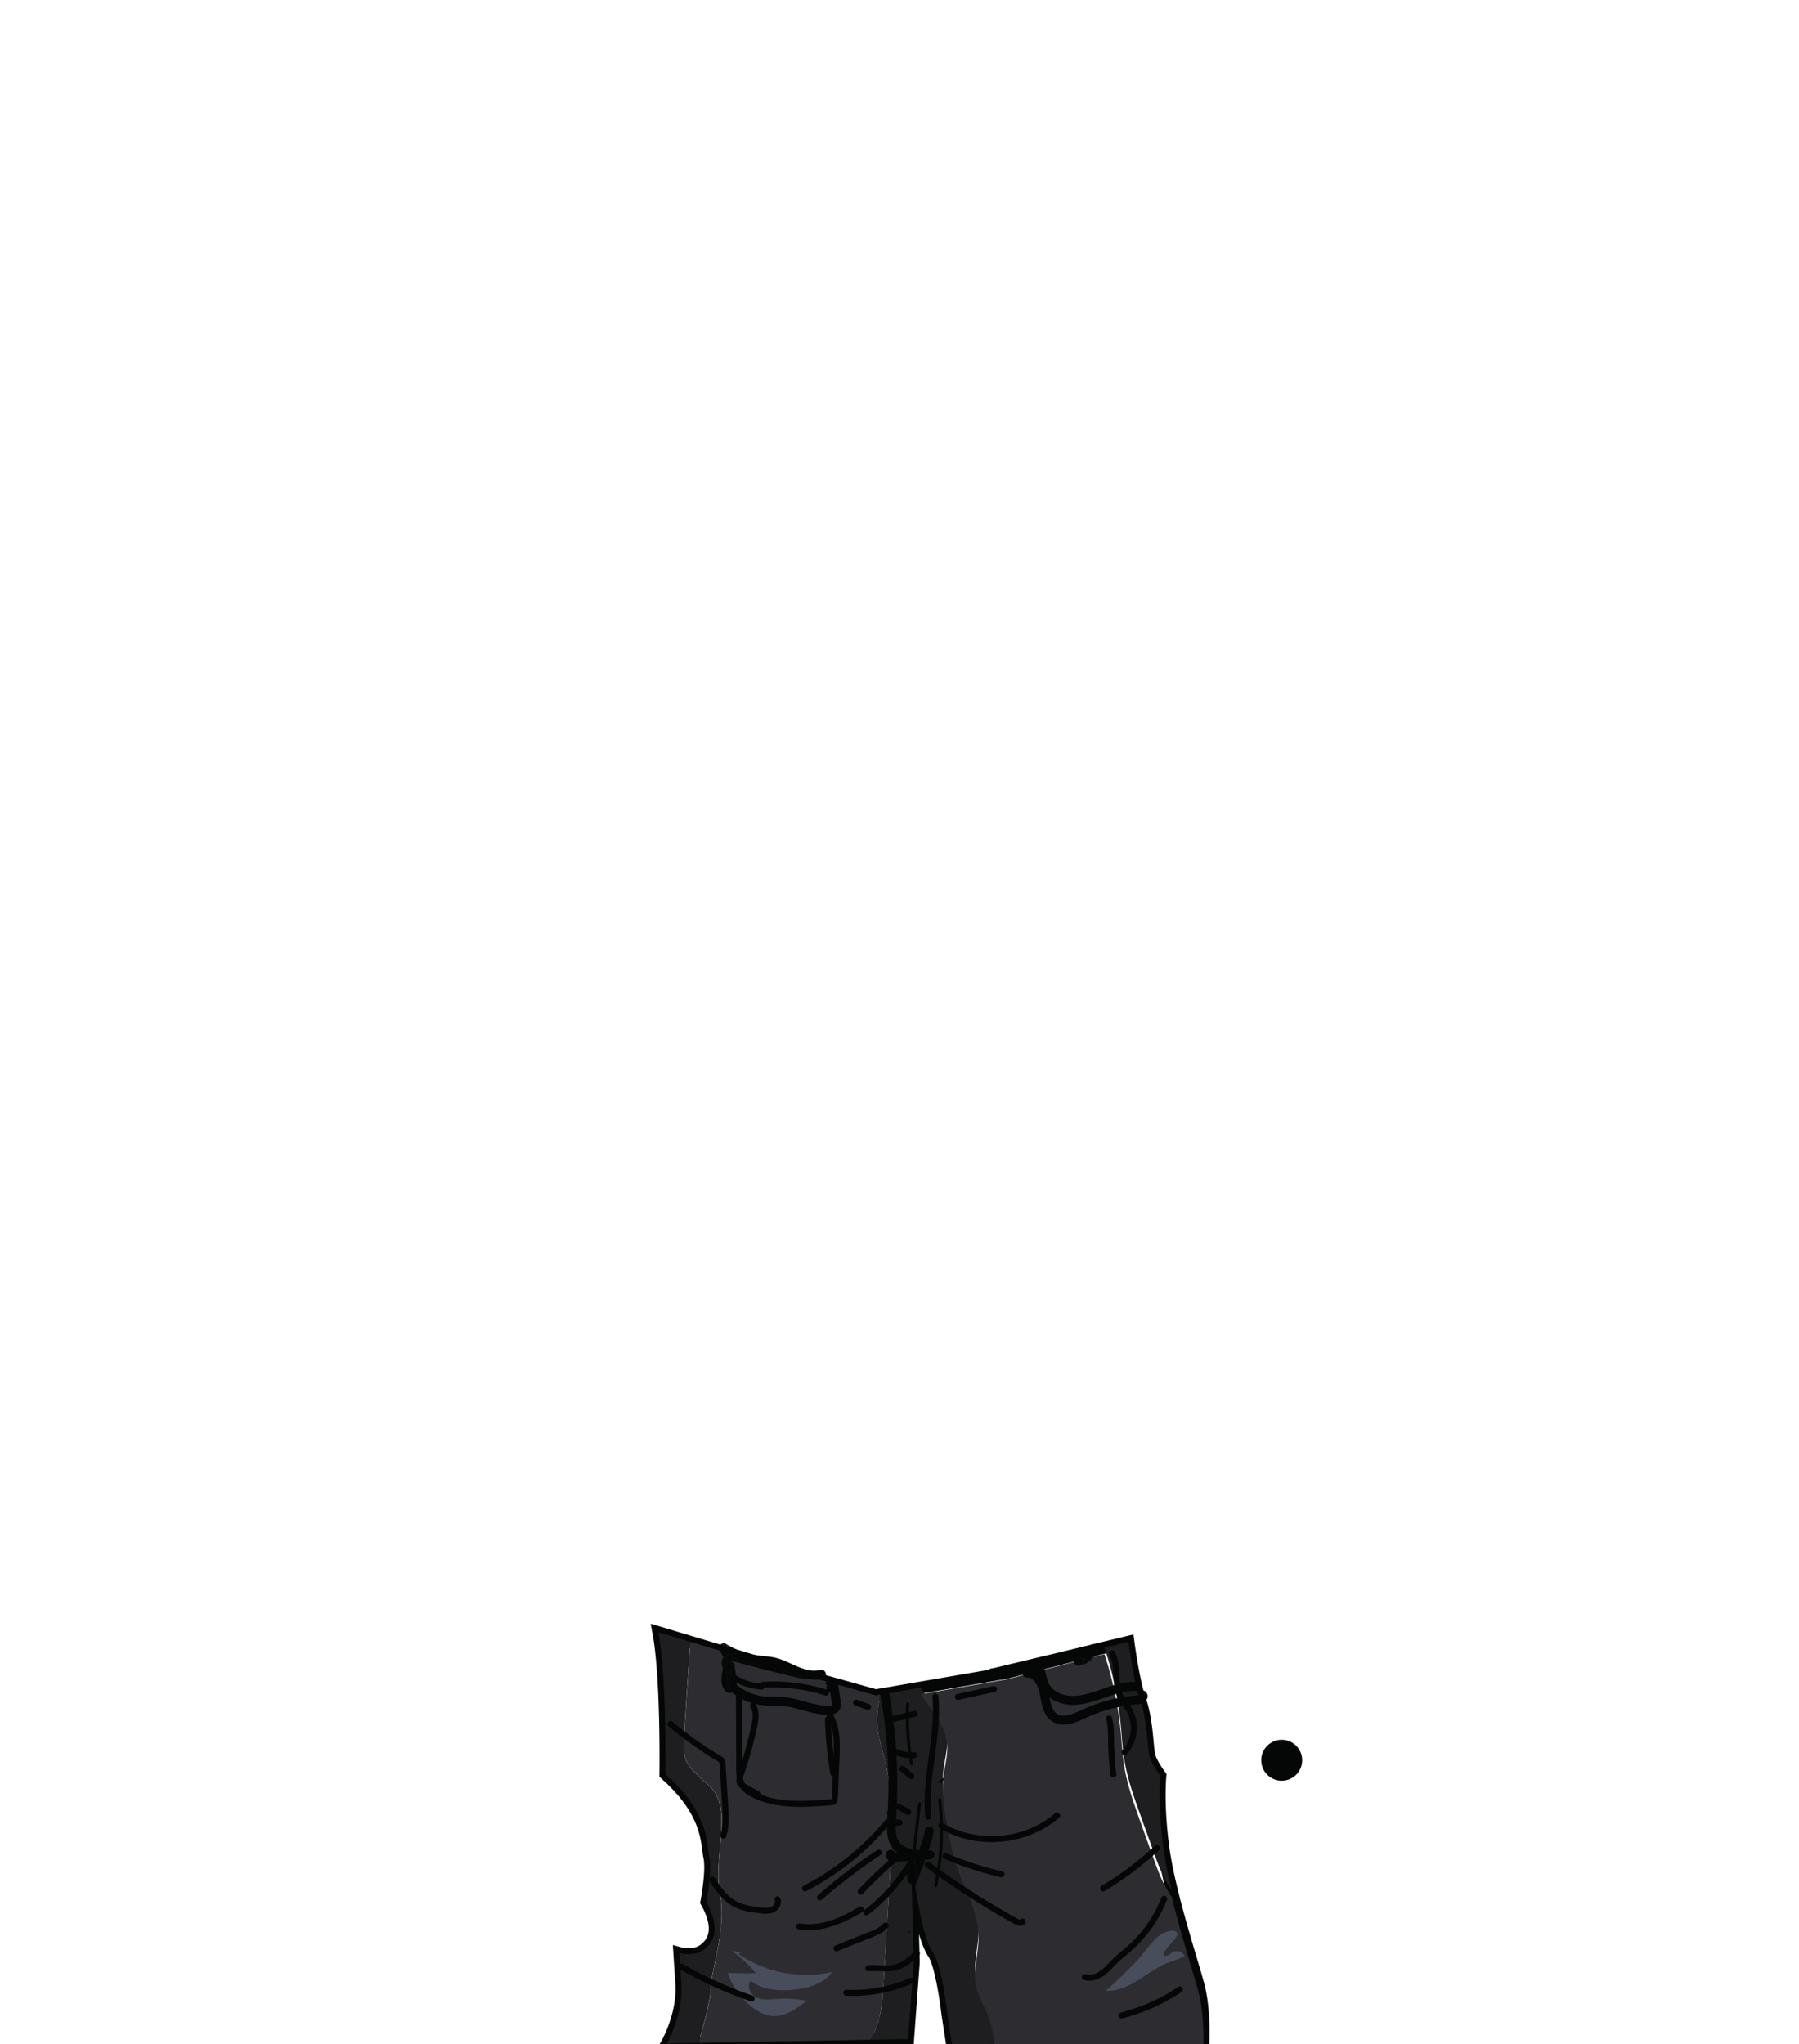 <svg id="Ass3" xmlns="http://www.w3.org/2000/svg" viewBox="0 0 1801 2046">
  <title>ass2</title>
  <g>
    <g>
      <path d="M950.56,2048.93l-5-32.43c-1.48-13.13-6.78-49.41-13.44-59.42-7-10.53-12.2-30.85-15.9-51.24l1.56,58.32-5.87,79.71-249.54,4.65,2.65-4.6c.16-.28,16-28.12,14.11-57.8l-2.28-35.25L681,1952c.13,0,12.78,3.5,21.46-2.57,12.7-8.9,13.41-23.73,2.1-44.09l-.53-1,.2-1.07c.06-.3,5.85-30.56,3-43.8-.48-2.21-.8-4.69-1.17-7.57-2-15.48-5.31-41.39-41.89-73.81l-1-.92,0-1.37c0-1,1.4-96.72-7-141.41l-.9-4.83,123.21,36.91,64.94,18,33.4,9.4L1007,1671.49l92.88-24,32.3-7.8.43,3.32c.05.39,5,38.92,11.85,58.39,4.81,13.74,6.37,30.35,7.5,42.49a113.39,113.39,0,0,0,1.58,12.78c1.83,7.31,10.4,18.81,10.49,18.92l.71,1-.13,1.18c0,.27-2.88,27.23,3,71.28,4.53,33.94,18.46,80.72,27.68,111.67,3,10,5.55,18.65,7.25,24.94,7,26.17,5.18,58.6,5.09,60l-.17,2.82Zm1-33.16,4.17,27.15,246.06-.49c.28-8.46.6-34.34-5-55.23-1.67-6.21-4.23-14.82-7.2-24.78-9.27-31.14-23.29-78.19-27.87-112.6-5.36-40.16-3.63-65.82-3.13-71.55-2.22-3.08-9-12.9-10.81-20.12-.72-2.86-1.16-7.63-1.73-13.67-1.11-11.83-2.63-28-7.19-41.07-5.91-16.86-10.32-46.36-11.7-56.29l-25.77,6.22-93.19,24-131.63,22.7-34.69-9.77-65-18-113.92-34.12c7,43.75,6.37,124.85,6.24,136.4,37.3,33.5,40.76,60.46,42.84,76.63.35,2.74.65,5.11,1.07,7.07,2.81,13.1-1.73,39.41-2.78,45.13,16.34,30.17,4.28,44.86-4.43,51-7.66,5.36-17.16,5-22.47,4.25l1.74,27.1c1.59,24.51-7.87,47.16-12.49,56.6L906.34,2038l5.45-74-3.16-117.52,6-.31c.07.84,6.57,83.59,22.51,107.57C945.87,1966.91,951.22,2013,951.53,2015.77Z" fill="#040706" stroke="#040706" stroke-miterlimit="10" stroke-width="6"/>
      <g>
        <path d="M1125.6,1761.63c3.11,19,9.65,37.28,16.15,55.42q6.59,18.35,13.16,36.68c3.28,9.15,6.57,18.33,11.14,26.9a114.88,114.88,0,0,0,7,11.34,422.5,422.5,0,0,1-8.4-42.55c-6-45-3-72-3-72s-9-12-11-20-2-35-9-55-12-59-12-59l-23.88,5.77a360.32,360.32,0,0,1,16.16,76.65C1123.09,1737.78,1123.67,1749.79,1125.6,1761.63Z" fill="#1e1e20"/>
        <path d="M720.63,1895.42c-7-35,13-85-9-106s-28-23-27-46c.78-17.87,4.68-75.23,6.38-100l-31.88-9.55c8.5,45.5,7,142,7,142,44,39,41,69,44,83s-3,45-3,45c15,27,7,41-3,48s-24,3-24,3l2,31c2,31-14.5,59.5-14.5,59.5l31.69-.59c5-17.31,12.31-44.28,12.31-55.41C711.63,1972.42,727.63,1930.42,720.63,1895.42Z" fill="#1e1e20"/>
        <path d="M884.56,1984.8q1.94-32.71,3.86-65.42l2.25-38.28c2.38-40.41,4.7-81.56-5.13-120.83-2.57-10.28-6-20.43-7-31-1.12-11.17.41-22.16,2.88-33.1l-4.72.82-34-9.59-65-18-86.62-26c-1.7,24.72-5.6,82.08-6.38,100-1,23,5,25,27,46s2,71,9,106-9,77-9,94c0,11.13-7.28,38.1-12.31,55.41l171.89-3.2q.46-.7.9-1.41C882.05,2023.87,883.44,2003.9,884.56,1984.8Z" fill="#2d2c30"/>
        <path d="M977.81,1984.38c-4.6-17.35,2.21-35.58,1.85-53.53-.5-24.87-14.52-47.15-22.3-70.78-4.28-13-6.69-26.5-9.08-40-2.79-15.67-5.59-31.59-3.86-47.41,1.28-11.72,5-23.36,3.7-35.08C946,1719.16,932,1705,921.75,1689.23l-40.36,7c-2.47,10.94-4,21.93-2.88,33.1,1.06,10.55,4.46,20.7,7,31,9.83,39.27,7.51,80.42,5.13,120.83l-2.25,38.28q-1.93,32.71-3.86,65.42c-1.12,19.1-2.51,39.07-12.45,55.42q-.43.71-.9,1.41l37.92-.71,5.66-76.83-3.16-117.67s6.44,84.09,23,109c8.52,12.82,13.92,60.74,13.92,60.74l4.58,29.76,42.41-.08a97,97,0,0,0-8.29-39.59C984,1999,979.85,1992.07,977.81,1984.38Z" fill="#1e1e20"/>
        <path d="M1173,1898.56a116.21,116.21,0,0,1-7-11.35c-4.57-8.57-7.86-17.75-11.14-26.89q-6.59-18.35-13.16-36.68c-6.5-18.14-13-36.41-16.15-55.43-1.93-11.83-2.51-23.85-3.69-35.78a360.54,360.54,0,0,0-16.16-76.66l-5.12,1.24-93,24-85.88,14.81c10.28,15.77,24.25,29.92,26.37,48.39,1.34,11.72-2.42,23.35-3.7,35.07-1.73,15.82,1.07,31.75,3.86,47.42,2.39,13.46,4.8,27,9.08,40,7.78,23.62,21.8,45.91,22.3,70.78.36,18-6.45,36.18-1.85,53.53,2,7.68,6.2,14.6,9.44,21.86a97.05,97.05,0,0,1,8.29,39.59l209.09-.41s2-33-5-59C1194.64,1974.48,1182,1935.64,1173,1898.56Z" fill="#2d2c30"/>
      </g>
      <g>
        <circle cx="1283.13" cy="1761.92" r="20.5" fill="#040706"/>
        <g>
          <g id="_Группа_" data-name="&lt;Группа&gt;">
            <g>
              <path d="M920.2,1877.55l-.47,1.25a8.27,8.27,0,0,0-2.32-1.39,2.26,2.26,0,0,1,0-.25c0-2.74.14-5.49.23-8.23a3.93,3.93,0,0,0-2.28-3.89c2-5.3,4-10.61,5.82-16,1.77-5.15,3.94-10.66,4.46-16.13.55-5.72,9.55-5.76,9,0-.64,6.73-2.93,13.23-5.14,19.57C926.56,1860.91,923.33,1869.22,920.2,1877.55Z" fill="#040706"/>
              <path d="M917.39,1879.56c0,.07.05.13,0,.17C917.72,1879.33,917.12,1880.77,917.39,1879.56Z" fill="#040706"/>
              <path d="M908.63,1868.93c.13-3.83,4.1-5.12,6.72-3.89l-2.51,6.63c-.67,1.78-1.36,3.56-2,5.34s-1.35,3.57-2,5.36C907.34,1878.32,908.52,1872,908.63,1868.93Z" fill="#040706"/>
              <path d="M914,1886.16a5.6,5.6,0,0,1-.27-.51c.27.28,1.79.16,1.79.16A2.58,2.58,0,0,1,914,1886.16Z" fill="#040706"/>
              <path d="M913.68,1885.54a.51.51,0,0,0,0,.09A.08.08,0,0,1,913.68,1885.54Z" fill="#040706"/>
              <path d="M913.7,1885.63a.51.51,0,0,1,0-.09A.08.08,0,0,0,913.7,1885.63Zm0,0a5.6,5.6,0,0,0,.27.51,6.77,6.77,0,0,1-2.88-.75,5.46,5.46,0,0,1-2.32-3c.67-1.79,1.34-3.57,2-5.36l2.11.16c.71-.3,4.09,1.69,4.48,2.39-.27,1.21.33-.23,0,.17,0,0,0-.1,0-.17l0-.12a9.2,9.2,0,0,0,0-2,8.27,8.27,0,0,1,2.32,1.39c-1.29,3.45-2.59,6.91-3.82,10.39l-.08-.17c-.1-.2-1.28-1.9-1.85-2.86a2.58,2.58,0,0,0,1.52-.35S914,1885.93,913.71,1885.65Z" fill="#040706"/>
              <path d="M913.32,1877.09a6.58,6.58,0,0,1,3.27.05,6,6,0,0,1,.82.27,9.2,9.2,0,0,1,0,2l0,.12c-.39-.7-3.77-2.69-4.48-2.39C913,1877.12,913.19,1877.14,913.32,1877.09Z" fill="#040706"/>
              <path d="M916.59,1877.14a6.58,6.58,0,0,0-3.27-.05c-.13.05-.29,0-.41.08l-2.11-.16c.68-1.78,1.37-3.56,2-5.34l2.51-6.63a3.93,3.93,0,0,1,2.28,3.89c-.09,2.74-.21,5.49-.23,8.23a2.26,2.26,0,0,0,0,.25A6,6,0,0,0,916.59,1877.14Z" fill="#040706"/>
            </g>
          </g>
          <path d="M1097,1654.48l7.46-1.78c-3.28,2-6.54,4-9.8,6a24.21,24.21,0,0,0,1.61-2.22A4.44,4.44,0,0,0,1097,1654.48Z" fill="#040706"/>
          <path d="M1104.5,1652.7l-7.46,1.78c.2-2.58-2.36-4.65-4.9-4.59l6.34-3.87c.91-.55,1.83-1.16,2.76-1.79" fill="#040706"/>
          <path d="M1094.7,1658.73c-.36.46-.74.9-1.14,1.33a2.53,2.53,0,0,0-.31-.42Z" fill="#040706"/>
          <path d="M1092.14,1649.89l-3.74,2.28a1.43,1.43,0,0,0,.14-.2A4.29,4.29,0,0,1,1092.14,1649.89Z" fill="#040706"/>
          <path d="M1093.25,1659.64c-2.69,1.68-5.37,3.36-8.07,5l0-2.18C1085.27,1657.88,1091,1656.94,1093.25,1659.64Z" fill="#040706"/>
          <path d="M1094.7,1658.73l-1.45.91c-2.3-2.7-8-1.76-8,2.84l0,2.18-3.35,2.06c-1.09-2.61-2.2-5.21-3.3-7.82l18.51-4.42a4.44,4.44,0,0,1-.73,2A24.21,24.21,0,0,1,1094.7,1658.73Z" fill="#040706"/>
          <path d="M1085.18,1664.66c2.7-1.66,5.38-3.34,8.07-5a2.53,2.53,0,0,1,.31.42,22.64,22.64,0,0,1-8.4,5.84C1085.17,1665.48,1085.18,1665.07,1085.18,1664.66Z" fill="#040706"/>
          <path d="M1097,1654.48l-18.51,4.42c-.06-.13-.11-.27-.17-.4a14.5,14.5,0,0,0,10-6.33l3.74-2.28C1094.68,1649.83,1097.24,1651.9,1097,1654.48Z" fill="#040706"/>
          <path d="M1080.76,1667.17c-4.69.86-7.73-4.92-4-7.84h0l1.78-.42c1.1,2.61,2.21,5.21,3.3,7.82l3.35-2.06c0,.41,0,.82,0,1.24A21.89,21.89,0,0,1,1080.76,1667.17Z" fill="#040706"/>
          <path d="M1078.53,1658.9l-1.78.42c.17-.13.35-.25.54-.37l11.11-6.78a14.5,14.5,0,0,1-10,6.33C1078.42,1658.63,1078.47,1658.77,1078.53,1658.9Z" fill="#040706"/>
          <path d="M1059.91,1663.35l-10.09,2.41c.35-1,.73-2.1,1.12-3.14C1052.73,1657.83,1059.82,1659.16,1059.91,1663.35Z" fill="#040706"/>
          <path d="M994.94,1669.61c.22,1.85.43,3.7.6,5.56l-5.7-4.34Z" fill="#040706"/>
          <path d="M994.94,1669.61l-5.1,1.22,5.7,4.34c-.17-1.86-.38-3.71-.6-5.56l106.3-25.38c-.93.63-1.85,1.24-2.76,1.79l-6.34,3.87a4.29,4.29,0,0,0-3.6,2.08,1.43,1.43,0,0,1-.14.2l-11.11,6.78c-.19.12-.37.24-.54.37h0l-16.83,4c-.09-4.19-7.18-5.52-9-.73-.39,1-.77,2.09-1.12,3.14q-18.1,4.31-36.2,8.64l-21.39,5.11c-3.05.72-5.42-1.39-5.69-4.34" fill="#040706"/>
          <path d="M1101.24,1644.23l-106.3,25.38" fill="#77654d"/>
          <path d="M941.79,1781.48q2-1.39,4-2.76a47.14,47.14,0,0,0-2.82,6.11l-.25-.09A7.64,7.64,0,0,0,941.79,1781.48Z" fill="#040706"/>
          <path d="M941.79,1781.48a7.64,7.64,0,0,1,.88,3.26l-4.61-.63Q939.92,1782.79,941.79,1781.48Z" fill="#040706"/>
          <path d="M911.44,1933.82l-.3,1.51a32.81,32.81,0,0,1-2.29-2.69Z" fill="#040706"/>
          <path d="M892.41,1817.76,891,1820l-3.91-6.35H893c-.58,1.37-1.11,2.78-1.59,4.21Z" fill="#040706"/>
          <path d="M837.06,1688.33a5.19,5.19,0,0,1-3.44,5.19l-.06-2.2c.41-2.55-1.42-3.35-5.47-2.4l1-2.41Z" fill="#040706"/>
          <path d="M829.09,1686.09l.31-.36c0,.09-.08.19-.11.28Z" fill="#040706"/>
          <path d="M832.27,1684.77l-3,1.24c0-.09.07-.19.11-.28l-.31.36.2-.08-.21.5-.92-.21a3.8,3.8,0,0,1,3.53-1.57Z" fill="#040706"/>
          <path d="M833.93,1682.78a6.13,6.13,0,0,1,3.13,5.55l-8-1.82.21-.5,3-1.24-.58,0a3.8,3.8,0,0,0-3.53,1.57l-2.09-.49C827.45,1682.74,829.93,1680.68,833.93,1682.78Z" fill="#040706"/>
          <path d="M829.08,1686.51l-1,2.41c4-1,5.88-.15,5.47,2.4l.06,2.2a5.43,5.43,0,0,1-1.93.21c-4.12-.25-5.3-4.92-3.53-7.43Z" fill="#040706"/>
          <path d="M807.87,1671.36a28.22,28.22,0,0,0,13.4.2c3.61-.89,5.89,2.38,5.57,5.19q-9.6-2.22-19.18-4.52Z" fill="#040706"/>
          <path d="M784.8,1671.61c7.39,3,14.59,6.62,22.12,8.43l-.29,1.2q-10.83-2.6-21.66-5.27A30.62,30.62,0,0,0,784.8,1671.61Z" fill="#040706"/>
          <path d="M785,1676l-8.88-2.22c0-.32-.08-.64-.13-1a4.63,4.63,0,0,1,1.18-3.92c2.59.77,5.14,1.72,7.66,2.74A30.62,30.62,0,0,1,785,1676Z" fill="#040706"/>
          <path d="M807.66,1672.23q9.58,2.31,19.18,4.52a3.94,3.94,0,0,1-3.18,3.49,34.77,34.77,0,0,1-16.74-.2c-7.53-1.81-14.73-5.44-22.12-8.43,0-.41-.1-.81-.16-1.22a3.5,3.5,0,0,0-2.69-3.15l.31-1.22Q794.94,1669.19,807.66,1672.23Z" fill="#040706"/>
          <path d="M784.8,1671.61c-2.52-1-5.07-2-7.66-2.74a5.18,5.18,0,0,1,4.81-1.63,3.5,3.5,0,0,1,2.69,3.15C784.7,1670.8,784.75,1671.2,784.8,1671.61Z" fill="#040706"/>
          <path d="M731.86,1674.45c-.77,4.41-1.77,9.46,1.93,12.67a3.86,3.86,0,0,1,1.47,3,4.88,4.88,0,0,1-6.21,4.35c-.35-7-.9-14-1.78-21a10,10,0,0,0,1.18.6A5.73,5.73,0,0,0,731.86,1674.45Z" fill="#040706"/>
          <path d="M733,1666.29c.08-.92.14-1.84.15-2.75a3.57,3.57,0,0,1,2.15,3c1.16,7.77,1.89,15.58,2.37,23.42l-2.44.14a3.86,3.86,0,0,0-1.47-3c-3.7-3.21-2.7-8.26-1.93-12.67a4.08,4.08,0,0,0,2.75-2C735.71,1670.55,735.25,1667.26,733,1666.29Z" fill="#040706"/>
          <path d="M733.18,1662.59a23.34,23.34,0,0,0-.32-3.64,85.16,85.16,0,0,0,14,5c9.57,2.48,19.63,2,29.12,4.62l1.2.35a4.63,4.63,0,0,0-1.18,3.92c0,.32.09.64.13,1Q754.58,1668.35,733.18,1662.59Z" fill="#040706"/>
          <path d="M732,1673.42c.38-2.35.79-4.74,1-7.13,2.22,1,2.68,4.26,1.58,6.14a4.08,4.08,0,0,1-2.75,2C731.92,1674.1,732,1673.76,732,1673.42Z" fill="#040706"/>
          <path d="M732.23,1662.33a4.7,4.7,0,0,0,.43-3.47,1.21,1.21,0,0,0,.2.09,23.34,23.34,0,0,1,.32,3.64C732.86,1662.51,732.54,1662.43,732.23,1662.33Z" fill="#040706"/>
          <path d="M732.25,1666c-.09-.06-.08-.07,0,0l.07.08Z" fill="#040706"/>
          <path d="M731.69,1665.31v0l0,0Z" fill="#040706"/>
          <path d="M731.64,1663.26c.05,0,.06,0,.06,0Z" fill="#040706"/>
          <path d="M731.62,1663.26h0l0,0Z" fill="#040706"/>
          <path d="M732.23,1662.33c.31.1.63.18.95.26,0,.31,0,.63,0,1a3.86,3.86,0,0,0-1.48-.28s0,0-.06,0h0A4.66,4.66,0,0,0,732.23,1662.33Z" fill="#040706"/>
          <path d="M731.64,1663.26h.06c0,.11-.22.47-.17.18a.51.51,0,0,1,0-.09l.05-.06Z" fill="#040706"/>
          <path d="M731.35,1664.16s0-.05,0-.07a.25.25,0,0,0,0-.07c.1-.27.1.6,0,.22a.25.25,0,0,1,0-.07Z" fill="#040706"/>
          <path d="M733.18,1663.54c0,.91-.07,1.83-.15,2.75h0c-.07,0-.59-.29-.76-.36l-.39-.34c-.06-.07-.09-.09-.1-.09a1,1,0,0,0,0-.15v0a5.21,5.21,0,0,1-.2-.54s-.12-.48-.14-.6a.25.25,0,0,0,0,.07c.11.38.11-.49,0-.22,0-.2.09-.38.15-.58,0,.29.16-.07.17-.18A3.86,3.86,0,0,1,733.18,1663.54Z" fill="#040706"/>
          <path d="M732.86,1659a1.21,1.21,0,0,1-.2-.09,4.37,4.37,0,0,0-1.11-1.87,3.88,3.88,0,0,0-.89-.66,4.33,4.33,0,0,0,.58-2.39,16.4,16.4,0,0,1,1.33,3.6C732.68,1658,732.78,1658.48,732.86,1659Z" fill="#040706"/>
          <path d="M732.24,1665.92c.17.07.69.32.76.36h0c-.21,2.39-.62,4.78-1,7.13,0,.34-.11.68-.17,1a5.73,5.73,0,0,1-3.41-.4,10,10,0,0,1-1.18-.6c-.19-1.52-.4-3-.62-4.54a5,5,0,0,1,5-5.65l0,0-.05.06a.51.51,0,0,0,0,.09c-.06.2-.11.38-.15.58a.25.25,0,0,1,0,.07s0,.05,0,.07h0c0,.12.13.55.14.6a5.21,5.21,0,0,0,.2.54l0,0,0,0a1,1,0,0,1,0,.15s0,0,.1.09l.39.34c-.07,0-.08,0,0,0l.06,0Z" fill="#040706"/>
          <path d="M731.24,1653.94a4.12,4.12,0,0,0-.24-1.26q15.84,4.3,31.74,8.39,9.75,2.51,19.52,5l-.31,1.22a5.18,5.18,0,0,0-4.81,1.63l-1.2-.35c-9.49-2.61-19.55-2.14-29.12-4.62a85.16,85.16,0,0,1-14-5c-.08-.47-.18-.94-.29-1.41A16.4,16.4,0,0,0,731.24,1653.94Z" fill="#040706"/>
          <path d="M730.44,1652.53a5.12,5.12,0,0,0,.56.15,4.12,4.12,0,0,1,.24,1.26A13.87,13.87,0,0,0,730.44,1652.53Z" fill="#040706"/>
          <path d="M722.12,1653.2l2.3-2.31c2,.56,4,1.1,6,1.64a13.87,13.87,0,0,1,.8,1.41,4.33,4.33,0,0,1-.58,2.39,4.84,4.84,0,0,0-3.88-.41Q724.41,1654.63,722.12,1653.2Z" fill="#040706"/>
          <path d="M731.55,1657a4.37,4.37,0,0,1,1.11,1.87q-1.47-.66-2.91-1.38a5.36,5.36,0,0,0,.91-1.15A3.88,3.88,0,0,1,731.55,1657Z" fill="#040706"/>
          <path d="M730.44,1652.53a17.9,17.9,0,0,0-3.57-4.09l1.4-1.4,2.47,5a5.59,5.59,0,0,1,.26.63A5.12,5.12,0,0,1,730.44,1652.53Z" fill="#040706"/>
          <path d="M730.44,1652.53c-2-.54-4-1.08-6-1.64l2.45-2.45A17.9,17.9,0,0,1,730.44,1652.53Z" fill="#040706"/>
          <path d="M776.81,1659.45c10.24,2.47,20.47,9.4,31.06,11.91l-.21.87q-12.72-3-25.4-6.21-9.78-2.44-19.52-5-15.9-4.1-31.74-8.39a5.59,5.59,0,0,0-.26-.63l-2.47-5,.28-.47a80.35,80.35,0,0,0,22.34,9.07C759.43,1657.66,768.3,1657.39,776.81,1659.45Z" fill="#040706"/>
          <path d="M729.75,1657.48a4.32,4.32,0,0,1-5.46.72,11.77,11.77,0,0,1,.89-1.21,3.52,3.52,0,0,1,1.6-1.07Q728.25,1656.73,729.75,1657.48Z" fill="#040706"/>
          <path d="M727.43,1693.49c-7.38-6.41-5-15.45-3.78-24a9.46,9.46,0,0,0,3.62,4c.88,7,1.43,14,1.78,21A4.74,4.74,0,0,1,727.43,1693.49Z" fill="#040706"/>
          <path d="M729.75,1657.48q-1.5-.75-3-1.56a4.84,4.84,0,0,1,3.88.41A5.36,5.36,0,0,1,729.75,1657.48Z" fill="#040706"/>
          <path d="M726.87,1648.44a26.16,26.16,0,0,0-4.49-3.15,4,4,0,0,1,4.27.14c.63.39,1.26.77,1.9,1.14l-.28.47Z" fill="#040706"/>
          <path d="M732.66,1658.86a4.7,4.7,0,0,1-.43,3.47c-2.82-.75-5.65-1.51-8.46-2.29,0-.19-.11-.37-.17-.54a10.78,10.78,0,0,1,.69-1.3,4.32,4.32,0,0,0,5.46-.72Q731.19,1658.2,732.66,1658.86Z" fill="#040706"/>
          <path d="M723.65,1669.48a43.55,43.55,0,0,0,.54-6,12.47,12.47,0,0,0-.42-3.42c2.81.78,5.64,1.54,8.46,2.29a4.66,4.66,0,0,1-.61.93,5,5,0,0,0-5,5.65c.22,1.51.43,3,.62,4.54A9.46,9.46,0,0,1,723.65,1669.48Z" fill="#040706"/>
          <path d="M723.65,1669.48a11.92,11.92,0,0,1-.25-9.53c.12,0,.24.07.37.09a12.47,12.47,0,0,1,.42,3.42A43.55,43.55,0,0,1,723.65,1669.48Z" fill="#040706"/>
          <path d="M723.6,1659.5c.06.17.12.35.17.54-.13,0-.25-.06-.37-.09C723.46,1659.8,723.53,1659.65,723.6,1659.5Z" fill="#040706"/>
          <path d="M720,1649.69a4.94,4.94,0,0,1,2.35-4.4,26.16,26.16,0,0,1,4.49,3.15l-2.45,2.45C723,1650.5,721.49,1650.1,720,1649.69Z" fill="#040706"/>
          <path d="M720,1649.69c1.46.41,2.92.81,4.39,1.2l-2.3,2.31h0l-.65.32-1-1.94A4.62,4.62,0,0,1,720,1649.69Z" fill="#040706"/>
          <path d="M723,1656.59c-.51-1-1-2-1.51-3.07l.65-.32h0q2.29,1.42,4.66,2.72a3.52,3.52,0,0,0-1.6,1.07,11.77,11.77,0,0,0-.89,1.21A4.15,4.15,0,0,1,723,1656.59Z" fill="#040706"/>
          <path d="M667.67,1642.74c0,.3.09.59.14.86a4.43,4.43,0,0,1-.57-.74A3,3,0,0,1,667.67,1642.74Z" fill="#040706"/>
          <path d="M914,1765.05a262.37,262.37,0,0,1-3.75-59.62c.09-1.93-2.91-1.93-3,0a265.86,265.86,0,0,0,3.86,60.41c.34,1.9,3.23,1.1,2.89-.79Z" fill="#040706"/>
          <path d="M939.3,1801.4a263.39,263.39,0,0,1-.72,67.09q-1.32,9.33-3.3,18.56c-.4,1.88,2.49,2.68,2.9.79a266.75,266.75,0,0,0,5.67-67.17q-.42-9.66-1.55-19.27c-.22-1.89-3.23-1.91-3,0Z" fill="#040706"/>
          <path d="M919.13,1805.42l-6.54,56.08-1.86,15.88c-.22,1.91,2.78,1.89,3,0l6.54-56.08,1.86-15.88c.22-1.91-2.78-1.9-3,0Z" fill="#040706"/>
        </g>
      </g>
      <path d="M1107.14,1992.68c11.45.61,22.43-4.5,32.18-10.55s18.94-13.21,29.59-17.46c5.7-2.28,11.79-3.7,17.07-6.82a8.65,8.65,0,0,0-11.13-4.22c-3.16,1.46-6.1,5-9.34,3.7-4.63-1.82,14.84-18.68,13.26-22.08-2.58-5.56-14.14-1-17.28,1.43-9.29,7.21-16.82,19.16-25,27.71Q1122.31,1979.06,1107.14,1992.68Z" fill="#474d5a"/>
      <path d="M743.12,1954.13a2.87,2.87,0,0,0-3.28,2A119.6,119.6,0,0,0,833,1973.91c-9.46,12.89-26.77,17.15-42.74,18-13.5.76-28.12-.61-38.49-9.29-4.65,5.1-.65,14,5.61,16.86s13.53,1.83,20.41,1.34a113.3,113.3,0,0,1,30,1.88c-10.34,8-22,16.35-35,15.18-7.12-.64-13.69-4.16-19.39-8.47a72.64,72.64,0,0,1-25-34.78,273.79,273.79,0,0,0,28.07.32,97.26,97.26,0,0,0-24.3-22.14" fill="#474d5a"/>
      <path d="M915.79,1953.25c-5.78,5.3-11.9,11-19.69,13-8.73,2.26-17.93,0-26.8.85a3.08,3.08,0,0,0-3,3,3,3,0,0,0,3,3c9.6-.87,19.4,1.44,28.84-1.19,8.62-2.39,15.45-8.51,21.89-14.42a3,3,0,1,0-4.24-4.24Z" fill="#040706"/>
      <path d="M910.43,1980.12a143,143,0,0,1-48.63,11.46c-4.83.27-9.67.29-14.5.09a3,3,0,0,0,0,6,149.49,149.49,0,0,0,51.87-7,151.91,151.91,0,0,0,14.29-5.41c1.49-.64,1.82-2.82,1.07-4.1a3.07,3.07,0,0,0-4.1-1.08Z" fill="#040706"/>
      <path d="M680.59,1971.11a413.43,413.43,0,0,0,54.93,26.25q8,3.14,16.21,5.93a3,3,0,0,0,3.69-2.09,3.06,3.06,0,0,0-2.1-3.69,403.5,403.5,0,0,1-54.76-23.43q-7.56-3.91-14.94-8.16c-3.36-1.92-6.39,3.27-3,5.19Z" fill="#040706"/>
      <path d="M669,1727.72a388.33,388.33,0,0,0,43.19,31.36q2.76,1.73,5.56,3.41c1.46.88,2.43,1.31,2.56,3.07.34,4.69.6,9.38.9,14.08l1.8,28.22c.62,9.63,1.24,19.5-1.83,28.8a3,3,0,0,0,5.78,1.6c2.87-8.68,2.78-17.94,2.26-27-.55-9.57-1.21-19.14-1.82-28.7q-.47-7.18-.92-14.36c-.15-2.4,0-5.1-1.34-7.23-1.16-1.88-3.13-3-5-4.07q-11.67-7-22.81-14.91-12.44-8.79-24.12-18.56a3.09,3.09,0,0,0-4.25,0,3,3,0,0,0,0,4.24Z" fill="#040706"/>
      <path d="M1162.56,1899.76a124.59,124.59,0,0,1-22,36.3,145.13,145.13,0,0,1-16.14,15.61c-3.09,2.61-6.22,5.19-9.17,8-2.79,2.61-5.35,5.45-8.06,8.14-5.22,5.2-12.46,10.74-20.27,8.22a3,3,0,0,0-1.6,5.79c7.93,2.56,16.05-1.08,22.13-6.1a108.39,108.39,0,0,0,8.53-8.35c2.89-3,6-5.73,9.11-8.41a187.72,187.72,0,0,0,17.48-16.12,131.35,131.35,0,0,0,25.73-41.44,3,3,0,0,0-2.1-3.69,3.07,3.07,0,0,0-3.69,2.09Z" fill="#040706"/>
      <path d="M1179.7,1988.71a182.58,182.58,0,0,1-44.23,21.79c-4.5,1.5-9,2.81-13.65,4-3.75.94-2.16,6.72,1.59,5.79a188.46,188.46,0,0,0,47-18.76q6.3-3.56,12.29-7.6a3.07,3.07,0,0,0,1.08-4.1,3,3,0,0,0-4.11-1.08Z" fill="#040706"/>
      <path d="M1110.82,1656.56c3.11,6,3.49,12.93,3.85,19.56.38,7.05.63,14.38,3.3,21,2.8,7,8.4,12.21,11.5,19a33.26,33.26,0,0,1,2.44,17.61,32.81,32.81,0,0,1-8.25,18c-2.62,2.82,1.61,7.08,4.25,4.24a39.79,39.79,0,0,0,8.58-38.12,37.71,37.71,0,0,0-4.5-9.54c-2.17-3.3-4.71-6.34-6.69-9.76-3.61-6.2-4.14-13.41-4.52-20.42-.46-8.41-.83-17-4.78-24.63a3,3,0,0,0-4.1-1.08,3.06,3.06,0,0,0-1.08,4.11Z" fill="#040706"/>
      <path d="M1107.34,1720.8c2.56,8.64,1.8,17.92,2.1,26.83q.48,14.3,2.09,28.54a3.09,3.09,0,0,0,3,3c1.48,0,3.18-1.38,3-3q-1.62-14.48-2.1-29c-.3-9.28.37-18.91-2.31-27.92-1.09-3.7-6.88-2.13-5.78,1.59Z" fill="#040706"/>
      <path d="M799.18,1931.14c17.78,2.89,35.33-2.21,51.15-10.15,4.4-2.21,8.68-4.64,12.91-7.16,3.31-2,.29-7.17-3-5.19-14,8.35-29.12,15.89-45.59,17.18a58.36,58.36,0,0,1-13.85-.46,3.09,3.09,0,0,0-3.69,2.09c-.39,1.43.49,3.43,2.1,3.69Z" fill="#040706"/>
      <path d="M884.48,1925.27a27.53,27.53,0,0,1-9.21,6.28c-3.89,1.8-7.92,3.3-11.89,4.9l-26.84,10.85a3.08,3.08,0,0,0-2.09,3.69c.39,1.42,2.17,2.7,3.69,2.09l27.76-11.22c7.88-3.18,17-5.84,22.82-12.35a3,3,0,1,0-4.24-4.24Z" fill="#040706"/>
    </g>
    <path d="M881.07,1695.11c2.61,14,4.46,26.84,5.86,40.76s2.2,27.86,2.43,41.83-.14,27.94-1.08,41.88c-.8,11.72-1.34,25.17,8.62,33.47,9.43,7.86,22.48,8.39,34.2,8.09v-9l-21.33,1.58-10.42.77-2.73.21c-.41,0-.82.08-1.24.09h-.44c-.34,0-.2,0,.43.07,0,.07-.7-.2-.77-.22-.55-.09.82.36.09,0s.51.6,0,0a3.48,3.48,0,0,1,0,4.59,4.5,4.5,0,0,0-6.36-6.37,5.71,5.71,0,0,0-.9,7,8.51,8.51,0,0,0,5.15,3.54,18.9,18.9,0,0,0,6.19.06l6.44-.48,25.8-1.91c2.34-.18,4.61-2,4.5-4.5a4.57,4.57,0,0,0-4.5-4.5c-2.48.06-5,.08-7.43,0-1.2,0-2.4-.09-3.59-.18l-1.79-.16-1.07-.11c-.18,0-1.39-.21-.21,0a48.43,48.43,0,0,1-7.14-1.59c-.53-.18-1.07-.36-1.59-.57-.21-.07-1.24-.54-.17,0l-.61-.27a23.91,23.91,0,0,1-3.17-1.76c-.26-.17-1.59-1.21-.68-.44-.42-.36-.85-.7-1.25-1.08s-.79-.77-1.16-1.17c-.23-.25-.44-.51-.66-.76-.72-.86.51.77-.11-.17a25.82,25.82,0,0,1-1.94-3.39c.42.9-.11-.28-.15-.4s-.18-.5-.26-.75c-.25-.76-.46-1.53-.64-2.31s-.26-1.32-.38-2c-.22-1.31.07.92-.05-.41,0-.27,0-.54-.08-.81-.13-1.51-.18-3-.17-4.53,0-2.9.21-5.8.41-8.69a501.71,501.71,0,0,0-1-81.77q-2.19-23.16-6.46-46.07c-.43-2.31-3.36-3.84-5.54-3.14a4.62,4.62,0,0,0-3.14,5.54Z" fill="#040706"/>
    <path d="M1033.46,1668.39a4.21,4.21,0,0,1,1.08.71s-.61-.59-.3-.21a6.2,6.2,0,0,0,.46.42c.26.25.49.52.73.79.59.64-.11-.18-.13-.18.15,0,.36.52.43.64a15.93,15.93,0,0,1,1.11,2.08c.34.72-.28-.81.1.27.16.46.33.93.48,1.4,1.06,3.31,1.64,6.75,2.68,10.07a29.65,29.65,0,0,0,14.83,17.5,43,43,0,0,0,24.49,4.3c9.87-1,19.15-4.37,28.46-7.62a141.34,141.34,0,0,1,15.44-4.66c1.38-.31,2.76-.59,4.16-.82l.69-.11.43-.06c.7-.09,1.4-.16,2.1-.22a47.66,47.66,0,0,1,8.19,0,4.52,4.52,0,0,0,4.5-4.5,4.62,4.62,0,0,0-4.5-4.5c-19.76-1.68-37.15,9.5-56,13-.54.1-1.08.2-1.62.28l-.93.14c-.53.08-.07,0,0,0-1.25.14-2.49.26-3.74.33a41.92,41.92,0,0,1-6.24-.1c-.24,0-1.75-.23-.58,0-.41-.06-.83-.12-1.24-.2-.88-.16-1.76-.34-2.63-.57s-1.74-.47-2.59-.75l-1.18-.42-.67-.26c-.81-.3.42.2-.08,0a36.25,36.25,0,0,1-4.66-2.54c-.34-.22-.67-.46-1-.69-.67-.47,0,0,.08.07l-.55-.44c-.67-.55-1.31-1.14-1.92-1.75s-1.16-1.28-1.72-1.94c.57.67,0,0-.22-.34s-.57-.86-.84-1.31c-.41-.71-.77-1.44-1.12-2.17.37.79,0,0-.12-.35s-.34-1-.49-1.42c-2.47-7.78-3-16.92-10.83-21.53a4.5,4.5,0,0,0-4.54,7.77Z" fill="#040706"/>
    <path d="M1028.08,1679.14c.54,0,1.06,0,1.6,0,.93,0-.31,0-.28-.06s.8.15.9.17c.43.1.86.33,1.29.39.59.09-1-.5-.11-.05l.8.41c.26.15,1.21.57,1.27.82,0,0-.84-.7-.18-.14l.47.41a14.5,14.5,0,0,1,1.12,1.1c.19.19.36.39.54.59s.77,1,.36.43.2.29.23.33l.38.55c.31.47.6.94.88,1.43.57,1,1.06,2,1.54,3-.49-1.07.23.62.32.85.2.54.38,1.08.56,1.63.34,1.08.64,2.17.89,3.27,2,9.11,2.65,19.39,9.73,26.34a20.57,20.57,0,0,0,15.84,5.68c6.11-.41,11.77-2.67,17.3-5.14,2.63-1.17,5.23-2.41,7.87-3.55l.41-.17.86-.36,2.13-.86c1.43-.56,2.87-1.1,4.31-1.62a162.37,162.37,0,0,1,17.44-5.18c3.28-.77,6.6-1.44,9.93-2,.83-.14,1.66-.28,2.5-.4l.91-.14.91-.13.32,0,.77-.1,1.37-.17q1.26-.15,2.52-.27c3.33-.34,6.63-.39,9.51-2.35,3.67-2.5,4.94-6.84,1.84-10.4a4.52,4.52,0,0,0-6.36,0,4.6,4.6,0,0,0,0,6.36,2.93,2.93,0,0,1-.72-2.44c0-.22.63-1.43.21-.78l.18-.25c.25-.31.25-.32,0,0-.55,0,.09.35.2-.13-.07.31-1.92.8-.7.44l-.64.21-.48.11c-.35.07-.21,0,.42-.05a6.78,6.78,0,0,1-2.07.18l-2.06.21c-1.53.16-3,.35-4.57.55A170.27,170.27,0,0,0,1113,1701a185.44,185.44,0,0,0-32.86,11.85c-.66.3-1.32.6-2,.88-.24.11-1.62.69-.93.41-1.34.55-2.69,1.07-4.06,1.54s-2.45.77-3.69,1.07c-.61.14-1.22.27-1.84.38-.23,0-1.14.16-.23,0-.4,0-.8.08-1.21.11a20.38,20.38,0,0,1-3.58-.07c.9.1.22,0,0,0s-.65-.13-1-.22-.64-.17-1-.27-1.28-.49-.42-.12a15.47,15.47,0,0,1-2.87-1.67c.79.56-.06-.07-.36-.35s-.83-.85-1.25-1.28c-.17-.19-.72-.77,0,0a6.28,6.28,0,0,1-.38-.52c-.28-.4-.55-.82-.8-1.24a24.86,24.86,0,0,1-1.43-2.82c.48,1.11-.21-.6-.29-.83-.16-.43-.3-.87-.44-1.31-.36-1.12-.66-2.25-.93-3.39-1-4.23-1.48-8.59-2.61-12.8-2.56-9.63-9.49-21-20.89-20.31-2.34.14-4.61,2-4.5,4.5.11,2.32,2,4.65,4.5,4.5Z" fill="#040706"/>
    <path d="M829.82,1686.1q1.14,7.14,2.29,14.26c.18,1.15.36,2.29.55,3.44,0,.22.19,1.35.1.59a14.38,14.38,0,0,1,.1,1.74c0,.91,0,.27,0,.07,0,0-.19.78,0,.23s0,.14-.14.21c-.36.21.3-.11.26-.29.06.3-1.09.72-.43.47s-1,.62-.35.19,0,0-.2.06l-.47.15c-.36.1-.78.12-1.13.25s.28-.08.37,0a3.39,3.39,0,0,0-.67.07c-.44,0-.89,0-1.34,0-.92,0-1.85,0-2.77-.13-.53,0-1.05-.08-1.57-.14l-.67-.07-.74-.09c.46.06-.27,0-.29,0l-.89-.14-1.32-.22c-1.11-.2-2.21-.43-3.31-.67-2.13-.46-4.25-1-6.36-1.55-8.62-2.29-17.13-4.93-26.05-5.82-4.67-.47-9.38-.33-14.07-.43-2.3,0-4.61-.15-6.9-.41-.29,0-1.23-.18-.45-.06l-1.44-.22c-1-.18-2-.39-3-.62a56,56,0,0,1-6.36-1.89l-1.55-.59-.77-.31c.43.17.25.1-.07,0-1.07-.48-2.14-1-3.18-1.53a54.44,54.44,0,0,1-5.69-3.4c-.46-.31-.91-.63-1.36-1l-.5-.37c-1.06-.78.35.3-.24-.18-.91-.74-1.82-1.48-2.69-2.27a4.59,4.59,0,0,0-6.37,0c-1.57,1.71-1.87,4.69,0,6.36a59.38,59.38,0,0,0,37,15.35c5,.3,10.08.07,15.11.36,1.1.07,2.19.16,3.29.28l.89.1c-.74-.09,0,0,.14,0l1.78.29c2.3.39,4.58.89,6.84,1.44,4.54,1.1,9,2.44,13.55,3.63a108.76,108.76,0,0,0,14.19,2.88c4,.51,8.44.93,12.28-.64a10.17,10.17,0,0,0,5.71-5c1.44-3.18.95-6.25.42-9.58l-2.76-17.2c-.37-2.33-3.4-3.83-5.53-3.14a4.64,4.64,0,0,0-3.15,5.53Z" fill="#040706"/>
    <path d="M736.77,1695.35l.21,61c0,4.9,0,9.81.06,14.71a43.89,43.89,0,0,0,1.68,12.9,22.29,22.29,0,0,0,7.21,10.58,47.21,47.21,0,0,0,11.65,6.55c16.64,7,35,8,52.84,7.3,4.59-.19,9.17-.49,13.75-.84q3.3-.24,6.6-.53c2.25-.19,4.74-.25,6.4-2,1.81-1.89,1.64-4.59,1.73-7s.2-5.16.31-7.74q.28-7.6.59-15.22c.37-9.42,1-18.88.88-28.31-.09-8.66-1-17.52-4.36-25.58a44.37,44.37,0,0,0-3-5.88c-2-3.3-7.19-.28-5.18,3,4.13,6.79,5.79,14.63,6.3,22.49.56,8.65,0,17.36-.35,26L833,1796l-.13,3.5a6.44,6.44,0,0,1-.08,1.52c0-.06,0-.17.12-.22.3-.2-.65.11-.52.09l-1.16.1-3.29.27c-4.35.35-8.7.68-13.06.92-16.89.93-34.23.68-50.4-4.85a62.18,62.18,0,0,1-10.92-4.82,19.82,19.82,0,0,1-7.82-7.32c-1.84-3.33-2.38-7.24-2.58-11-.24-4.44-.14-8.91-.15-13.36q-.09-29.14-.19-58.29l0-7.22c0-3.86-6-3.87-6,0Z" fill="#040706"/>
    <path d="M764,1689.34a176.14,176.14,0,0,1,48.67,4.07c4.52,1,9,2.25,13.44,3.63,3.7,1.14,5.28-4.65,1.6-5.79a182,182,0,0,0-49.55-8.13c-4.72-.12-9.45,0-14.16.22a3.07,3.07,0,0,0-3,3,3,3,0,0,0,3,3Z" fill="#040706"/>
    <path d="M732.53,1681.31a61.4,61.4,0,0,0,29.9,9.9,3,3,0,0,0,0-6,55.18,55.18,0,0,1-26.87-9.08,3,3,0,1,0-3,5.18Z" fill="#040706"/>
    <path d="M825.88,1720.84a405.27,405.27,0,0,0,5.42,54.85,3,3,0,0,0,3.69,2.1,3.07,3.07,0,0,0,2.1-3.69,394.6,394.6,0,0,1-5.21-53.26c-.12-3.85-6.12-3.87-6,0Z" fill="#040706"/>
    <path d="M751.29,1708.65c3.13,4.92,2.33,11.06,1.26,16.51-1.34,6.85-3,13.65-4.72,20.41q-2.7,10.37-6,20.56c-1.1,3.44-2.26,6.86-3.44,10.27-1.08,3.11-1.87,6.55-.36,9.66,1.65,3.42,5.91,5,9,6.76l10.65,5.92c3.37,1.88,6.4-3.3,3-5.18l-9.36-5.21-4.68-2.61c-1-.55-2.41-1.07-3.11-2-1.38-1.88.54-5.55,1.23-7.55,1.12-3.26,2.21-6.53,3.24-9.82a345,345,0,0,0,10.4-40.4c1.26-6.78,1.86-14.23-2-20.33a3,3,0,0,0-5.18,3Z" fill="#040706"/>
    <path d="M933.49,1698.22c2.74,31.56-5.48,62.57-7.43,93.91a170.79,170.79,0,0,0,.24,26.28,3.08,3.08,0,0,0,3,3,3,3,0,0,0,3-3c-2.92-31.54,5.26-62.57,7.3-93.89a172.31,172.31,0,0,0-.11-26.3,3.08,3.08,0,0,0-3-3,3,3,0,0,0-3,3Z" fill="#040706"/>
    <path d="M893.77,1723.86l22.62-5.49a3,3,0,1,0-1.59-5.78l-22.63,5.48a3,3,0,0,0,1.6,5.79Z" fill="#040706"/>
    <path d="M896.65,1756.75a42.82,42.82,0,0,0,18.79,3.1,3,3,0,0,0,0-6,37.1,37.1,0,0,1-17.2-2.89,3,3,0,0,0-3.69,2.1,3.1,3.1,0,0,0,2.1,3.69Z" fill="#040706"/>
    <path d="M901.25,1772.56l9,7.48a3.19,3.19,0,0,0,2.12.88,3,3,0,0,0,2.13-.88c1-1.1,1.28-3.17,0-4.24l-9-7.48a3.2,3.2,0,0,0-2.12-.88,3,3,0,0,0-2.12.88c-1,1.1-1.29,3.17,0,4.24Z" fill="#040706"/>
    <path d="M897.34,1810.6l10.56,5.9a3,3,0,0,0,3-5.18l-10.56-5.9a3,3,0,0,0-3,5.18Z" fill="#040706"/>
    <path d="M897.44,1827.35h3a2.3,2.3,0,0,0,1.16-.26,2.34,2.34,0,0,0,1-.62,2.22,2.22,0,0,0,.62-1,2.26,2.26,0,0,0,.25-1.15l-.1-.8a3,3,0,0,0-.77-1.32,3.13,3.13,0,0,0-2.13-.88h-3a3.38,3.38,0,0,0-2.12.88,2.25,2.25,0,0,0-.62,1,2.44,2.44,0,0,0-.26,1.16l.11.8a3,3,0,0,0,.77,1.32,3.12,3.12,0,0,0,2.12.88Z" fill="#040706"/>
    <path d="M927.06,1868.91a794.23,794.23,0,0,0,78.29,51.12c3.75,2.14,7.47,4.42,11.33,6.35,3.08,1.54,7.92,2.33,9.74-1.49a3.07,3.07,0,0,0-1.07-4.1,3,3,0,0,0-4.11,1.07c-.27.57.12,0,.25-.09l.25-.1q-.51.12,0,0c-.06,0-1-.07-.39,0a7.13,7.13,0,0,1-.91-.23,3.16,3.16,0,0,1-1-.43c-1-.51-1.92-1.06-2.88-1.59q-4.94-2.74-9.82-5.55-9.59-5.51-19-11.28-19.05-11.67-37.41-24.39-10.23-7.11-20.25-14.52a3,3,0,0,0-4.1,1.08,3.06,3.06,0,0,0,1.07,4.1Z" fill="#040706"/>
    <path d="M945.87,1860.9a361.13,361.13,0,0,0,55.94,18.13c3.75.89,5.36-4.9,1.59-5.79a359.94,359.94,0,0,1-55.93-18.13c-1.5-.62-3.3.67-3.69,2.09a3.08,3.08,0,0,0,2.09,3.7Z" fill="#040706"/>
    <path d="M940.85,1830.07a101.86,101.86,0,0,0,47.43,13.68,108.1,108.1,0,0,0,48.58-9.36,97.77,97.77,0,0,0,23.58-15,3,3,0,0,0,0-4.24,3.07,3.07,0,0,0-4.25,0,95.23,95.23,0,0,1-41.56,20.3,101.79,101.79,0,0,1-46.32-.6,91.52,91.52,0,0,1-24.43-10c-3.33-2-6.36,3.22-3,5.18Z" fill="#040706"/>
    <path d="M886.09,1822a262.66,262.66,0,0,1-61.45,54q-9.89,6.24-20.3,11.58a3,3,0,0,0,3,5.19,268,268,0,0,0,67.24-49.2q8.24-8.28,15.73-17.28a3.09,3.09,0,0,0,0-4.24,3,3,0,0,0-4.25,0Z" fill="#040706"/>
    <path d="M878,1851.91a565.24,565.24,0,0,0-46.74,34.56q-6.36,5.22-12.56,10.64a3,3,0,0,0,0,4.24,3.06,3.06,0,0,0,4.24,0,550.09,550.09,0,0,1,44.69-35.11q6.63-4.66,13.4-9.15a3,3,0,1,0-3-5.18Z" fill="#040706"/>
    <path d="M898.13,1855a432.83,432.83,0,0,0-38.65,36.38c-2.64,2.82,1.6,7.07,4.25,4.25a431.27,431.27,0,0,1,38.64-36.38,3,3,0,0,0,0-4.25,3.07,3.07,0,0,0-4.24,0Z" fill="#040706"/>
    <path d="M909.83,1861.82a179.9,179.9,0,0,1-33.19,40.62q-5.52,5-11.45,9.61c-1.28,1-1,3.2,0,4.24a3.07,3.07,0,0,0,4.24,0,184.65,184.65,0,0,0,37.27-38.76q4.42-6.16,8.31-12.69c2-3.32-3.2-6.34-5.18-3Z" fill="#040706"/>
    <path d="M856.21,1707.08l12,4.36a3,3,0,0,0,3.69-2.1,3.08,3.08,0,0,0-2.1-3.69l-12.05-4.35a3,3,0,0,0-3.69,2.09,3.09,3.09,0,0,0,2.1,3.69Z" fill="#040706"/>
    <path d="M959.78,1701.42l35.92-7.83a3,3,0,1,0-1.59-5.78l-35.93,7.82a3,3,0,0,0,1.6,5.79Z" fill="#040706"/>
    <path d="M710.4,1882.83c6.25,9.93,13.55,20,24.14,25.65,5.71,3,12,4.57,18.39,5.55q4.79.73,9.62,1.27a26.48,26.48,0,0,0,9.76-.36c6.6-1.76,11.58-8.66,8.57-15.35a3,3,0,0,0-4.1-1.07,3.07,3.07,0,0,0-1.08,4.1,3.25,3.25,0,0,1,.16.73,4.85,4.85,0,0,1,0,.66c-.07,1,.07-.22-.06.34a6.15,6.15,0,0,1-1,2.17,7.93,7.93,0,0,1-5.61,3,32.58,32.58,0,0,1-8.19-.35c-2.68-.33-5.36-.67-8-1.12-5.43-.91-10.9-2.24-15.77-4.9a44.16,44.16,0,0,1-11.51-9.4,99.84,99.84,0,0,1-10.11-13.9c-2.06-3.26-7.25-.25-5.19,3Z" fill="#040706"/>
    <path d="M1156.18,1847.59a313.69,313.69,0,0,1-40.68,32.05q-6.24,4.14-12.67,8c-3.31,2-.3,7.17,3,5.18a322.82,322.82,0,0,0,43.38-31q5.7-4.83,11.18-9.94c2.84-2.64-1.41-6.87-4.24-4.24Z" fill="#040706"/>
  </g>
</svg>
